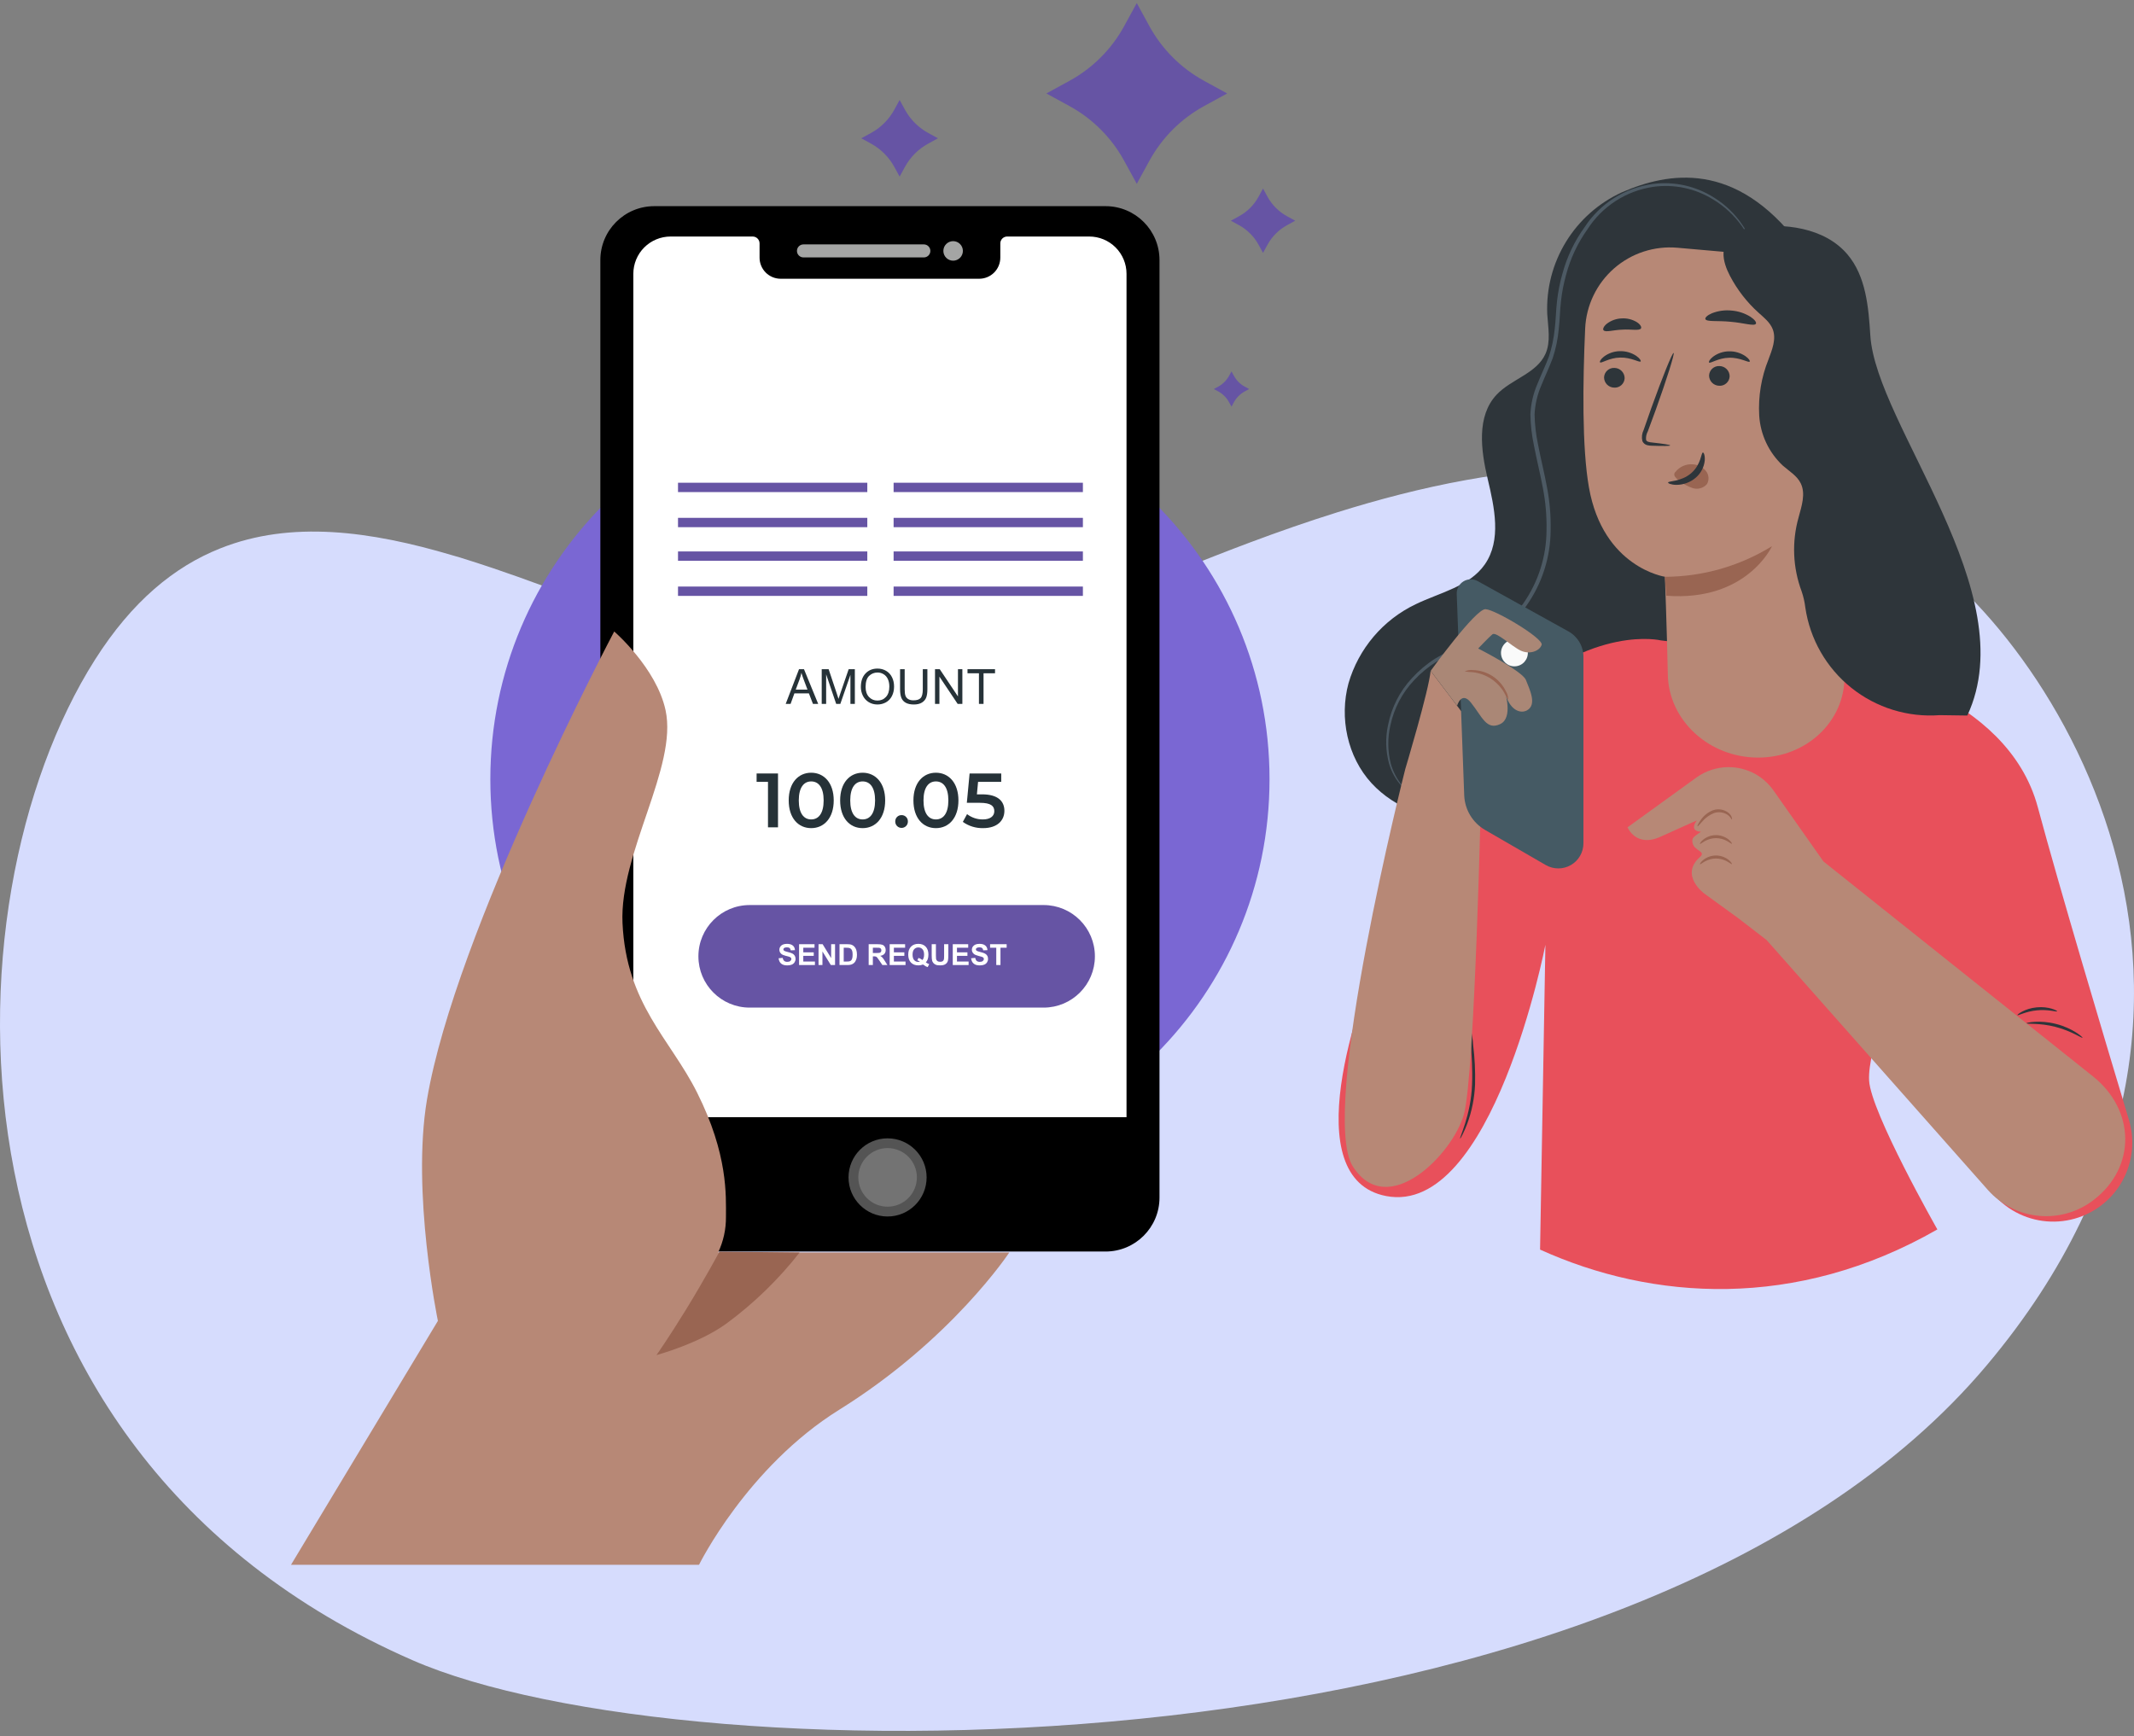 <svg width="220" height="179" viewBox="0 0 220 179" fill="none" xmlns="http://www.w3.org/2000/svg">
<rect x="0" y="0" width="220" height="179" fill="#808080" stroke="none"/>
<path d="M9.786 68.029C13.602 62.011 17.973 58.416 22.716 56.539C30.005 53.629 38.191 54.745 46.656 57.26C46.914 57.329 47.163 57.405 47.421 57.481C48.57 57.838 49.727 58.213 50.893 58.605C64.177 63.096 77.893 69.86 89.752 68.948C95.175 68.53 101.086 66.744 107.425 64.388C113.096 62.276 119.131 59.7 125.473 57.23C126.601 56.787 127.737 56.356 128.887 55.923C131.814 54.828 134.807 53.78 137.868 52.822C155.016 47.456 174.116 45.086 194.65 55.071C208.976 62.039 237.725 101.623 204.845 140.737C168.31 184.211 70.746 183.528 42.513 171.171C-7.458 149.302 -6.062 93.007 9.786 68.029Z" fill="#D6DCFD"/>
<path d="M90.715 120.504C112.897 120.504 130.879 102.522 130.879 80.34C130.879 58.158 112.897 40.176 90.715 40.176C68.533 40.176 50.551 58.158 50.551 80.34C50.551 102.522 68.533 120.504 90.715 120.504Z" fill="#7A67D3"/>
<path d="M113.975 21.256H67.452C64.381 21.256 61.892 23.745 61.892 26.817V123.479C61.892 126.55 64.381 129.04 67.452 129.04H113.975C117.046 129.04 119.536 126.55 119.536 123.479V26.817C119.536 23.745 117.046 21.256 113.975 21.256Z" fill="black"/>
<path d="M103.125 25.096V26.564C103.125 27.141 102.896 27.695 102.488 28.103C102.08 28.511 101.526 28.741 100.949 28.741H80.481C80.195 28.741 79.912 28.684 79.648 28.575C79.384 28.465 79.144 28.305 78.942 28.103C78.74 27.901 78.58 27.661 78.471 27.396C78.362 27.133 78.305 26.849 78.306 26.564V25.096C78.306 25.003 78.287 24.91 78.252 24.825C78.216 24.738 78.164 24.66 78.098 24.595C78.032 24.529 77.954 24.476 77.868 24.441C77.782 24.405 77.69 24.387 77.597 24.387H69.131C68.627 24.387 68.127 24.486 67.662 24.68C67.196 24.873 66.772 25.156 66.416 25.513C66.059 25.87 65.776 26.294 65.584 26.76C65.391 27.226 65.292 27.725 65.292 28.23V122.066C65.292 122.571 65.391 123.07 65.584 123.537C65.776 124.003 66.059 124.426 66.416 124.783C66.772 125.14 67.196 125.423 67.662 125.616C68.127 125.81 68.627 125.909 69.131 125.909H112.296C112.8 125.909 113.3 125.81 113.766 125.616C114.232 125.423 114.655 125.14 115.012 124.783C115.368 124.426 115.651 124.003 115.844 123.537C116.037 123.071 116.136 122.571 116.136 122.066V28.23C116.136 27.725 116.037 27.226 115.844 26.76C115.651 26.293 115.368 25.87 115.012 25.513C114.655 25.156 114.232 24.873 113.766 24.68C113.3 24.486 112.8 24.387 112.296 24.387H103.83C103.643 24.387 103.463 24.463 103.331 24.596C103.199 24.729 103.125 24.908 103.125 25.096Z" fill="white"/>
<path d="M117.5 115.188H64.33V126.268H117.5V115.188Z" fill="black"/>
<path d="M91.502 125.427C93.725 125.427 95.527 123.623 95.527 121.398C95.527 119.173 93.725 117.369 91.502 117.369C89.279 117.369 87.477 119.173 87.477 121.398C87.477 123.623 89.279 125.427 91.502 125.427Z" fill="#545454"/>
<path d="M94.524 121.395C94.524 121.792 94.446 122.185 94.294 122.551C94.143 122.918 93.92 123.251 93.64 123.531C93.36 123.812 93.027 124.035 92.66 124.187C92.294 124.339 91.901 124.417 91.505 124.417C91.108 124.417 90.715 124.339 90.349 124.187C89.982 124.035 89.65 123.812 89.369 123.532C89.089 123.251 88.866 122.918 88.715 122.551C88.563 122.185 88.485 121.792 88.485 121.395C88.485 120.998 88.563 120.606 88.715 120.239C88.866 119.872 89.089 119.539 89.369 119.259C89.65 118.978 89.982 118.755 90.349 118.603C90.715 118.451 91.108 118.373 91.505 118.373C91.901 118.373 92.294 118.452 92.66 118.604C93.027 118.756 93.36 118.978 93.64 119.259C93.92 119.539 94.143 119.873 94.294 120.239C94.446 120.606 94.524 120.998 94.524 121.395Z" fill="#737373"/>
<path d="M95.242 25.199H82.832C82.461 25.199 82.16 25.5 82.16 25.871C82.16 26.242 82.461 26.542 82.832 26.542H95.242C95.613 26.542 95.914 26.242 95.914 25.871C95.914 25.5 95.613 25.199 95.242 25.199Z" fill="#A4A5A4"/>
<path d="M99.267 25.871C99.267 26.003 99.241 26.134 99.19 26.256C99.14 26.378 99.066 26.489 98.972 26.583C98.879 26.676 98.768 26.75 98.646 26.801C98.523 26.852 98.393 26.878 98.26 26.878C97.993 26.878 97.737 26.771 97.549 26.583C97.36 26.394 97.254 26.138 97.254 25.871C97.254 25.739 97.28 25.608 97.33 25.485C97.381 25.363 97.455 25.252 97.549 25.159C97.642 25.065 97.753 24.991 97.875 24.94C97.997 24.89 98.128 24.863 98.26 24.863C98.393 24.863 98.524 24.89 98.646 24.94C98.768 24.991 98.879 25.065 98.972 25.159C99.066 25.252 99.14 25.363 99.19 25.485C99.241 25.608 99.267 25.739 99.267 25.871Z" fill="#A4A5A4"/>
<path d="M80.207 79.75V85.303H79.174V80.614H78.001V79.75H80.207Z" fill="#263238"/>
<path d="M81.31 82.528C81.31 80.704 82.309 79.672 83.627 79.672C84.944 79.672 85.951 80.704 85.951 82.528C85.951 84.353 84.951 85.385 83.627 85.385C82.302 85.385 81.31 84.354 81.31 82.528ZM84.912 82.528C84.912 81.187 84.389 80.569 83.627 80.569C82.874 80.569 82.349 81.187 82.349 82.528C82.349 83.869 82.871 84.488 83.627 84.488C84.388 84.488 84.912 83.87 84.912 82.528Z" fill="#263238"/>
<path d="M86.613 82.528C86.613 80.704 87.613 79.672 88.93 79.672C90.248 79.672 91.255 80.704 91.255 82.528C91.255 84.353 90.255 85.385 88.93 85.385C87.606 85.385 86.613 84.354 86.613 82.528ZM90.215 82.528C90.215 81.187 89.693 80.569 88.93 80.569C88.177 80.569 87.653 81.187 87.653 82.528C87.653 83.869 88.175 84.488 88.93 84.488C89.692 84.488 90.215 83.87 90.215 82.528Z" fill="#263238"/>
<path d="M92.294 84.702C92.291 84.615 92.306 84.529 92.337 84.448C92.368 84.367 92.416 84.294 92.477 84.232C92.538 84.17 92.611 84.122 92.691 84.089C92.772 84.057 92.858 84.041 92.945 84.043C93.031 84.041 93.118 84.057 93.198 84.089C93.278 84.122 93.351 84.17 93.412 84.232C93.474 84.294 93.521 84.367 93.553 84.448C93.584 84.529 93.599 84.615 93.596 84.702C93.598 84.788 93.582 84.874 93.55 84.954C93.518 85.035 93.47 85.108 93.409 85.169C93.349 85.23 93.276 85.279 93.196 85.312C93.116 85.345 93.031 85.361 92.945 85.361C92.858 85.361 92.773 85.344 92.693 85.312C92.613 85.279 92.541 85.23 92.48 85.169C92.42 85.107 92.372 85.034 92.34 84.954C92.308 84.874 92.293 84.788 92.294 84.702Z" fill="#263238"/>
<path d="M94.168 82.528C94.168 80.704 95.167 79.672 96.484 79.672C97.801 79.672 98.808 80.704 98.808 82.528C98.808 84.353 97.808 85.385 96.484 85.385C95.16 85.385 94.168 84.354 94.168 82.528ZM97.769 82.528C97.769 81.187 97.246 80.569 96.484 80.569C95.731 80.569 95.206 81.187 95.206 82.528C95.206 83.869 95.728 84.488 96.484 84.488C97.245 84.488 97.769 83.87 97.769 82.528Z" fill="#263238"/>
<path d="M103.546 83.6C103.546 84.576 102.839 85.385 101.347 85.385C100.6 85.401 99.869 85.175 99.261 84.742L99.697 83.941C100.164 84.302 100.74 84.495 101.331 84.488C102.069 84.488 102.506 84.163 102.506 83.64C102.506 83.108 102.165 82.775 101.014 82.775H99.674L99.959 79.752H103.22V80.616H100.832L100.712 81.902H101.244C102.887 81.902 103.546 82.616 103.546 83.6Z" fill="#263238"/>
<path d="M107.591 93.316H77.285C74.367 93.316 72.001 95.682 72.001 98.601V98.605C72.001 101.524 74.367 103.89 77.285 103.89H107.591C110.51 103.89 112.876 101.524 112.876 98.605V98.601C112.876 95.682 110.51 93.316 107.591 93.316Z" fill="#6654A4"/>
<path d="M80.269 98.802L80.69 98.761C80.716 98.902 80.767 99.006 80.844 99.073C80.922 99.139 81.027 99.172 81.159 99.172C81.299 99.172 81.404 99.143 81.474 99.085C81.545 99.025 81.581 98.956 81.581 98.876C81.581 98.826 81.566 98.783 81.536 98.748C81.506 98.711 81.455 98.68 81.38 98.654C81.33 98.636 81.214 98.605 81.033 98.56C80.801 98.502 80.638 98.432 80.544 98.348C80.412 98.23 80.346 98.085 80.346 97.915C80.346 97.806 80.377 97.704 80.439 97.609C80.501 97.514 80.59 97.441 80.707 97.391C80.824 97.341 80.965 97.316 81.13 97.316C81.399 97.316 81.602 97.376 81.738 97.494C81.874 97.612 81.946 97.769 81.953 97.967L81.519 97.986C81.501 97.876 81.461 97.796 81.399 97.749C81.339 97.7 81.248 97.675 81.126 97.675C80.999 97.675 80.901 97.701 80.83 97.753C80.784 97.786 80.761 97.831 80.761 97.886C80.761 97.937 80.782 97.981 80.825 98.017C80.88 98.062 81.013 98.11 81.224 98.16C81.435 98.21 81.59 98.262 81.691 98.315C81.793 98.368 81.872 98.441 81.928 98.534C81.986 98.626 82.015 98.739 82.015 98.875C82.015 98.998 81.981 99.113 81.912 99.221C81.844 99.328 81.747 99.408 81.622 99.461C81.497 99.513 81.341 99.539 81.155 99.539C80.883 99.539 80.675 99.476 80.529 99.351C80.384 99.225 80.297 99.042 80.269 98.802Z" fill="white"/>
<path d="M82.379 99.501V97.353H83.972V97.716H82.813V98.192H83.891V98.554H82.813V99.139H84.013V99.501H82.379Z" fill="white"/>
<path d="M84.385 99.501V97.353H84.807L85.686 98.787V97.353H86.088V99.501H85.653L84.788 98.1V99.501H84.385Z" fill="white"/>
<path d="M86.547 97.353H87.339C87.518 97.353 87.654 97.367 87.748 97.394C87.874 97.431 87.982 97.497 88.072 97.592C88.162 97.686 88.23 97.803 88.277 97.94C88.324 98.077 88.347 98.246 88.347 98.447C88.347 98.624 88.325 98.776 88.281 98.904C88.228 99.061 88.151 99.187 88.051 99.284C87.976 99.357 87.874 99.414 87.747 99.455C87.651 99.485 87.523 99.501 87.363 99.501H86.547V97.353ZM86.981 97.716V99.139H87.304C87.425 99.139 87.513 99.132 87.566 99.118C87.637 99.101 87.695 99.071 87.741 99.029C87.788 98.987 87.826 98.918 87.855 98.822C87.884 98.726 87.899 98.594 87.899 98.428C87.899 98.262 87.884 98.135 87.855 98.046C87.826 97.957 87.785 97.888 87.732 97.838C87.679 97.788 87.612 97.754 87.531 97.737C87.471 97.723 87.352 97.716 87.175 97.716H86.981Z" fill="white"/>
<path d="M89.553 99.501V97.353H90.465C90.695 97.353 90.861 97.373 90.965 97.412C91.069 97.45 91.153 97.518 91.215 97.617C91.278 97.715 91.309 97.828 91.309 97.955C91.309 98.116 91.262 98.249 91.167 98.355C91.072 98.46 90.931 98.525 90.742 98.553C90.836 98.607 90.913 98.668 90.974 98.733C91.035 98.798 91.118 98.915 91.221 99.082L91.483 99.501H90.965L90.651 99.033C90.54 98.866 90.464 98.761 90.423 98.718C90.382 98.674 90.338 98.644 90.293 98.629C90.247 98.612 90.174 98.604 90.074 98.604H89.986V99.501H89.553ZM89.986 98.261H90.307C90.515 98.261 90.645 98.252 90.697 98.235C90.749 98.217 90.789 98.187 90.818 98.144C90.848 98.101 90.862 98.047 90.862 97.983C90.862 97.911 90.843 97.853 90.804 97.809C90.766 97.764 90.711 97.735 90.641 97.724C90.606 97.719 90.501 97.716 90.325 97.716H89.986V98.261Z" fill="white"/>
<path d="M91.719 99.501V97.353H93.311V97.716H92.153V98.192H93.231V98.554H92.153V99.139H93.353V99.501H91.719Z" fill="white"/>
<path d="M95.449 99.228C95.555 99.304 95.671 99.365 95.796 99.41L95.636 99.716C95.571 99.696 95.507 99.669 95.444 99.635C95.431 99.628 95.335 99.565 95.156 99.445C95.015 99.506 94.859 99.537 94.689 99.537C94.358 99.537 94.1 99.44 93.912 99.246C93.726 99.051 93.632 98.778 93.632 98.427C93.632 98.076 93.726 97.804 93.914 97.609C94.101 97.414 94.356 97.316 94.677 97.316C94.995 97.316 95.248 97.414 95.434 97.609C95.621 97.804 95.714 98.076 95.714 98.427C95.714 98.612 95.688 98.775 95.636 98.916C95.597 99.023 95.535 99.127 95.449 99.228ZM95.1 98.983C95.156 98.918 95.197 98.839 95.225 98.746C95.253 98.653 95.267 98.547 95.267 98.427C95.267 98.179 95.212 97.994 95.103 97.872C94.994 97.749 94.851 97.687 94.674 97.687C94.497 97.687 94.353 97.749 94.243 97.872C94.134 97.995 94.079 98.18 94.079 98.427C94.079 98.678 94.134 98.866 94.243 98.991C94.353 99.115 94.493 99.177 94.661 99.177C94.723 99.177 94.782 99.166 94.838 99.146C94.75 99.088 94.661 99.043 94.57 99.011L94.691 98.764C94.834 98.812 94.97 98.886 95.1 98.983Z" fill="white"/>
<path d="M96.052 97.353H96.486V98.516C96.486 98.701 96.491 98.82 96.502 98.875C96.52 98.963 96.564 99.034 96.634 99.087C96.704 99.14 96.8 99.166 96.921 99.166C97.044 99.166 97.137 99.142 97.199 99.092C97.262 99.041 97.299 98.979 97.312 98.906C97.325 98.832 97.331 98.711 97.331 98.541V97.353H97.765V98.481C97.765 98.739 97.753 98.921 97.73 99.027C97.706 99.134 97.663 99.224 97.599 99.297C97.537 99.37 97.453 99.429 97.347 99.473C97.242 99.516 97.104 99.537 96.934 99.537C96.729 99.537 96.573 99.514 96.467 99.467C96.361 99.419 96.278 99.357 96.216 99.282C96.155 99.206 96.114 99.126 96.095 99.043C96.066 98.92 96.052 98.739 96.052 98.499V97.353Z" fill="white"/>
<path d="M98.223 99.501V97.353H99.815V97.716H98.657V98.192H99.735V98.554H98.657V99.139H99.856V99.501H98.223Z" fill="white"/>
<path d="M100.114 98.802L100.536 98.761C100.562 98.902 100.613 99.006 100.69 99.073C100.768 99.139 100.873 99.172 101.005 99.172C101.145 99.172 101.25 99.143 101.32 99.085C101.391 99.025 101.427 98.956 101.427 98.876C101.427 98.826 101.412 98.783 101.381 98.748C101.352 98.711 101.3 98.68 101.226 98.654C101.175 98.636 101.06 98.605 100.879 98.56C100.646 98.502 100.483 98.432 100.39 98.348C100.258 98.23 100.192 98.085 100.192 97.915C100.192 97.806 100.223 97.704 100.284 97.609C100.347 97.514 100.436 97.441 100.552 97.391C100.669 97.341 100.811 97.316 100.976 97.316C101.245 97.316 101.448 97.376 101.583 97.494C101.72 97.612 101.792 97.769 101.799 97.967L101.365 97.986C101.347 97.876 101.307 97.796 101.245 97.749C101.185 97.7 101.093 97.675 100.971 97.675C100.845 97.675 100.747 97.701 100.675 97.753C100.629 97.786 100.606 97.831 100.606 97.886C100.606 97.937 100.628 97.981 100.671 98.017C100.726 98.062 100.858 98.11 101.069 98.16C101.28 98.21 101.436 98.262 101.537 98.315C101.638 98.368 101.717 98.441 101.774 98.534C101.832 98.626 101.86 98.739 101.86 98.875C101.86 98.998 101.826 99.113 101.758 99.221C101.689 99.328 101.593 99.408 101.468 99.461C101.343 99.513 101.187 99.539 101 99.539C100.729 99.539 100.521 99.476 100.375 99.351C100.229 99.225 100.143 99.042 100.114 98.802Z" fill="white"/>
<path d="M102.708 99.501V97.716H102.071V97.353H103.778V97.716H103.142V99.501H102.708Z" fill="white"/>
<path d="M89.413 49.773H69.898V50.737H89.413V49.773Z" fill="#6654A4"/>
<path d="M89.413 53.393H69.898V54.356H89.413V53.393Z" fill="#6654A4"/>
<path d="M111.639 49.773H92.124V50.737H111.639V49.773Z" fill="#6654A4"/>
<path d="M111.639 53.393H92.124V54.356H111.639V53.393Z" fill="#6654A4"/>
<path d="M89.413 56.857H69.898V57.821H89.413V56.857Z" fill="#6654A4"/>
<path d="M89.413 60.477H69.898V61.44H89.413V60.477Z" fill="#6654A4"/>
<path d="M111.639 56.857H92.124V57.821H111.639V56.857Z" fill="#6654A4"/>
<path d="M111.639 60.477H92.124V61.44H111.639V60.477Z" fill="#6654A4"/>
<path d="M63.321 65.109C63.321 65.109 67.668 68.859 68.615 73.226C69.885 79.084 63.844 87.958 64.177 95.18C64.561 103.527 69.106 107.133 71.872 112.665C75.07 119.061 74.841 123.266 74.841 125.457C74.855 126.729 74.579 127.988 74.036 129.138H104.05C104.05 129.138 98.135 138.12 86.523 145.35C77.022 151.266 72.063 161.341 72.063 161.341H30L45.144 136.191C45.144 136.191 42.403 122.942 44.021 113.362C46.949 96.032 63.321 65.109 63.321 65.109Z" fill="#B78876"/>
<path d="M74.175 129.049C74.175 129.049 72.576 132.015 70.707 135.051C68.839 138.086 67.672 139.721 67.672 139.721C67.672 139.721 72.088 138.525 74.911 136.452C77.738 134.366 80.269 131.907 82.436 129.141L74.175 129.049Z" fill="#996552"/>
<path d="M115.892 2.696L117.194 0.316L118.495 2.696C119.797 5.076 121.754 7.033 124.133 8.334L126.513 9.636L124.133 10.937C121.754 12.239 119.797 14.195 118.495 16.575L117.194 18.955L115.892 16.575C114.591 14.195 112.634 12.239 110.254 10.937L107.875 9.636L110.254 8.334C112.634 7.033 114.591 5.076 115.892 2.696Z" fill="#6654A4"/>
<path d="M92.193 11.316L92.745 10.307L93.297 11.316C93.849 12.325 94.679 13.155 95.688 13.707L96.697 14.259L95.688 14.811C94.679 15.363 93.849 16.193 93.297 17.202L92.745 18.211L92.193 17.202C91.641 16.193 90.811 15.363 89.802 14.811L88.793 14.259L89.802 13.707C90.811 13.155 91.641 12.325 92.193 11.316Z" fill="#6654A4"/>
<path d="M126.704 38.756L126.958 38.291L127.212 38.756C127.466 39.22 127.848 39.602 128.313 39.857L128.777 40.111L128.313 40.365C127.848 40.619 127.466 41.001 127.212 41.466L126.958 41.93L126.704 41.466C126.449 41.001 126.067 40.619 125.603 40.365L125.138 40.111L125.603 39.857C126.067 39.602 126.449 39.22 126.704 38.756Z" fill="#6654A4"/>
<path d="M129.746 20.287L130.21 19.439L130.673 20.287C131.137 21.134 131.833 21.831 132.681 22.294L133.528 22.758L132.681 23.221C131.833 23.685 131.137 24.382 130.673 25.229L130.21 26.076L129.746 25.229C129.283 24.381 128.586 23.685 127.739 23.221L126.892 22.758L127.739 22.294C128.586 21.831 129.283 21.134 129.746 20.287Z" fill="#6654A4"/>
<path d="M81 72.576L82.374 68.997H82.885L84.35 72.576H83.81L83.393 71.492H81.896L81.503 72.576H81ZM82.033 71.106H83.246L82.873 70.115C82.759 69.814 82.674 69.567 82.619 69.373C82.573 69.603 82.509 69.83 82.426 70.057L82.033 71.106Z" fill="#263238"/>
<path d="M84.713 72.576V68.997H85.426L86.273 71.531C86.352 71.767 86.409 71.944 86.444 72.061C86.485 71.931 86.549 71.74 86.635 71.487L87.492 68.997H88.129V72.576H87.672V69.581L86.632 72.576H86.205L85.17 69.529V72.576H84.713Z" fill="#263238"/>
<path d="M88.749 70.833C88.749 70.239 88.909 69.774 89.228 69.439C89.546 69.102 89.958 68.934 90.463 68.934C90.793 68.934 91.091 69.013 91.356 69.17C91.622 69.328 91.824 69.549 91.962 69.832C92.102 70.114 92.172 70.433 92.172 70.791C92.172 71.154 92.099 71.479 91.952 71.766C91.806 72.052 91.598 72.269 91.33 72.418C91.061 72.564 90.771 72.637 90.46 72.637C90.124 72.637 89.822 72.556 89.557 72.393C89.292 72.23 89.091 72.008 88.954 71.727C88.817 71.445 88.749 71.147 88.749 70.833ZM89.237 70.84C89.237 71.272 89.353 71.612 89.584 71.861C89.817 72.108 90.108 72.232 90.458 72.232C90.814 72.232 91.107 72.107 91.337 71.856C91.568 71.605 91.684 71.25 91.684 70.789C91.684 70.498 91.634 70.244 91.535 70.027C91.437 69.809 91.293 69.641 91.103 69.522C90.914 69.401 90.701 69.341 90.465 69.341C90.13 69.341 89.841 69.457 89.599 69.688C89.358 69.918 89.237 70.302 89.237 70.84Z" fill="#263238"/>
<path d="M95.133 68.997H95.607V71.065C95.607 71.425 95.566 71.71 95.485 71.922C95.403 72.133 95.256 72.306 95.043 72.439C94.831 72.571 94.553 72.637 94.208 72.637C93.873 72.637 93.599 72.579 93.385 72.464C93.172 72.348 93.02 72.181 92.929 71.963C92.838 71.744 92.792 71.444 92.792 71.065V68.997H93.266V71.062C93.266 71.373 93.294 71.603 93.351 71.751C93.41 71.897 93.509 72.011 93.649 72.09C93.79 72.17 93.963 72.21 94.166 72.21C94.515 72.21 94.763 72.131 94.911 71.973C95.059 71.815 95.133 71.512 95.133 71.062V68.997Z" fill="#263238"/>
<path d="M96.393 72.576V68.997H96.879L98.759 71.807V68.997H99.213V72.576H98.727L96.847 69.764V72.576H96.393Z" fill="#263238"/>
<path d="M100.922 72.576V69.419H99.743V68.997H102.58V69.419H101.396V72.576H100.922Z" fill="#263238"/>
<path d="M185.463 25.154C178.909 16.524 172.001 17.743 167.206 19.829C164.819 20.919 162.812 22.696 161.441 24.933C160.07 27.17 159.398 29.765 159.51 32.387C159.595 33.765 159.891 35.217 159.329 36.478C158.427 38.51 155.804 39.08 154.284 40.7C152.207 42.916 152.668 46.423 153.369 49.377C154.071 52.33 154.808 55.705 153.073 58.195C151.482 60.476 148.448 61.088 145.945 62.301C144.282 63.095 142.805 64.231 141.612 65.635C140.419 67.04 139.536 68.68 139.021 70.45C138.061 73.997 138.906 78.038 141.391 80.746C143.824 83.396 147.477 84.571 151.036 85.095C156.234 85.824 161.529 85.409 166.551 83.88C171.572 82.35 176.199 79.743 180.108 76.24C183.968 72.682 187.005 68.325 189.007 63.472C191.009 58.62 191.927 53.389 191.698 48.144" fill="#2E353A"/>
<path d="M145.138 81.634C145.158 81.613 144.912 81.422 144.545 80.969C144.005 80.314 143.608 79.555 143.38 78.738C143.048 77.437 143.036 76.076 143.345 74.77C143.716 73.032 144.559 71.429 145.78 70.138C146.481 69.385 147.278 68.728 148.151 68.184C149.113 67.61 150.123 67.121 151.17 66.723C152.311 66.292 153.415 65.768 154.471 65.157C155.582 64.462 156.551 63.563 157.327 62.506C158.963 60.213 159.848 57.468 159.86 54.651C159.89 53.179 159.765 51.708 159.488 50.262C159.221 48.797 158.849 47.341 158.566 45.857C158.345 44.827 158.224 43.779 158.204 42.725C158.253 41.702 158.487 40.695 158.893 39.754C159.274 38.802 159.72 37.878 160.078 36.916C160.394 35.952 160.601 34.956 160.695 33.946C160.815 32.956 160.814 31.98 160.927 31.054C161.027 30.135 161.203 29.226 161.453 28.336C161.897 26.655 162.641 25.067 163.649 23.651L163.66 23.635L163.662 23.632C164.414 22.462 165.407 21.468 166.575 20.715C167.743 19.961 169.059 19.467 170.435 19.266C172.573 18.966 174.748 19.421 176.588 20.552C177.776 21.263 178.802 22.216 179.6 23.348C180.145 24.135 180.347 24.612 180.377 24.597C180.199 24.135 179.969 23.695 179.692 23.285C178.919 22.106 177.897 21.111 176.699 20.37C174.826 19.177 172.594 18.681 170.392 18.968C168.967 19.164 167.6 19.664 166.385 20.435C165.17 21.206 164.136 22.229 163.352 23.436L163.366 23.417C162.315 24.867 161.537 26.498 161.073 28.228C160.813 29.137 160.629 30.067 160.522 31.006C160.404 31.97 160.402 32.936 160.282 33.898C160.188 34.875 159.986 35.838 159.68 36.77C159.331 37.701 158.883 38.623 158.494 39.595C158.068 40.582 157.823 41.638 157.772 42.713C157.79 43.797 157.914 44.877 158.14 45.937C158.427 47.438 158.798 48.893 159.064 50.339C159.338 51.756 159.462 53.197 159.435 54.64C159.431 57.372 158.583 60.036 157.006 62.268C156.264 63.288 155.336 64.159 154.27 64.833C153.234 65.438 152.15 65.958 151.031 66.388C149.968 66.801 148.944 67.306 147.971 67.898C147.078 68.464 146.265 69.148 145.552 69.93C144.31 71.269 143.463 72.927 143.106 74.72C142.808 76.062 142.846 77.458 143.216 78.783C143.466 79.614 143.896 80.379 144.477 81.024C144.672 81.253 144.894 81.458 145.138 81.634Z" fill="#4D5A64"/>
<path d="M169.112 71.502C169.168 71.438 168.495 70.759 167.609 69.987C166.722 69.214 165.958 68.64 165.903 68.704C165.847 68.769 166.52 69.446 167.406 70.219C168.292 70.993 169.056 71.566 169.112 71.502Z" fill="#FAFAFA"/>
<path d="M171.234 66.031L190.992 68.437C190.992 68.437 206.89 71.327 210.085 83.234C212.293 91.457 216.861 106.773 219.477 115.464C220.023 117.281 219.919 119.232 219.18 120.98C218.442 122.728 217.117 124.164 215.433 125.039C214.441 125.554 213.354 125.86 212.239 125.937C211.125 126.015 210.006 125.862 208.952 125.489C207.899 125.115 206.934 124.529 206.117 123.767C205.3 123.005 204.648 122.082 204.203 121.057L195.561 101.173C195.561 101.173 192.517 108.118 192.691 111.403C192.866 114.688 199.728 126.761 199.728 126.761C185.134 135.13 170.304 134.074 158.77 128.841L159.32 97.415C159.32 97.415 153.889 125.455 142.891 123.318C133.671 121.529 139.742 103.558 142.891 96.685C146.907 87.919 152.148 75.414 155.447 72.399C164.289 64.318 171.234 66.031 171.234 66.031Z" fill="#E8505B"/>
<g opacity="0.2">
<g opacity="0.2">
<g opacity="0.2">
<path opacity="0.2" d="M189.5 70.372C190.695 72.234 192.34 73.762 194.003 75.225C195.123 76.211 196.288 77.197 197.682 77.734C199.075 78.272 200.754 78.291 201.965 77.42C203.177 76.549 203.653 74.65 202.71 73.494C202.086 72.729 201.059 72.45 200.101 72.214L190.502 69.848" fill="black"/>
</g>
</g>
</g>
<path d="M214.691 106.996C214.747 106.946 213.657 106.001 211.973 105.577C210.291 105.137 208.883 105.441 208.906 105.512C208.912 105.609 210.285 105.453 211.895 105.876C213.511 106.28 214.639 107.077 214.691 106.996Z" fill="#2E353A"/>
<path d="M212.077 104.273C212.119 104.207 211.198 103.738 209.973 103.863C208.746 103.974 207.931 104.609 207.984 104.667C208.029 104.749 208.86 104.272 210.001 104.171C211.139 104.051 212.048 104.362 212.077 104.273Z" fill="#2E353A"/>
<g opacity="0.2">
<g opacity="0.2">
<g opacity="0.2">
<path opacity="0.2" d="M208.154 105.736C209.02 105.318 209.981 105.133 210.94 105.2C211.9 105.267 212.825 105.583 213.625 106.117C213.956 106.344 214.375 106.618 214.72 106.413C215.051 106.219 215.032 105.717 214.847 105.38C214.409 104.575 213.408 104.27 212.497 104.175C210.844 104.005 209.176 104.273 207.659 104.952" fill="black"/>
</g>
</g>
</g>
<g opacity="0.2">
<g opacity="0.2">
<g opacity="0.2">
<path opacity="0.2" d="M176.039 92.456C177.079 94.551 180.072 95.863 181.473 98.149C182.658 100.078 183.097 102.355 183.81 104.503C185.818 110.478 189.947 115.51 195.415 118.646C194.332 116.593 193.452 114.439 192.788 112.215C192.644 110.859 192.844 109.489 193.369 108.231C192.692 106.145 189.721 103.27 188.361 101.551C186.731 99.49 185.087 97.415 183.08 95.721C181.073 94.027 178.653 92.718 176.039 92.455" fill="black"/>
</g>
</g>
</g>
<path d="M151.614 106.068C151.575 106.633 151.588 107.199 151.652 107.761C151.705 108.803 151.822 110.241 151.758 111.819C151.645 115.002 150.412 117.355 150.533 117.39C150.552 117.399 150.635 117.259 150.768 116.998C150.954 116.627 151.12 116.247 151.264 115.858C151.739 114.566 152.01 113.208 152.068 111.833C152.105 110.466 152.039 109.099 151.871 107.742C151.837 107.178 151.751 106.617 151.614 106.068Z" fill="#2E353A"/>
<path d="M174.922 84.594C174.922 84.594 172.839 85.516 171.212 86.261C168.645 87.438 167.79 85.299 167.79 85.299L174.927 80.139C175.87 79.472 176.994 79.108 178.148 79.096C179.303 79.084 180.434 79.424 181.391 80.07C181.973 80.472 182.477 80.977 182.876 81.561L187.983 88.82L215.771 110.981C220.119 114.448 220.261 120.301 215.865 123.705C214.256 124.957 212.231 125.55 210.201 125.362C208.172 125.174 206.29 124.22 204.938 122.694L182.122 96.922L179.175 94.651L175.709 92.137C175.709 92.137 173.118 90.263 175.253 88.363C175.944 87.747 174.614 87.76 174.48 86.868C174.411 86.403 174.547 86.318 175.36 85.753C175.36 85.753 174.086 85.781 174.922 84.594Z" fill="#B78876"/>
<path d="M174.997 85.199C175.034 85.225 175.199 85.024 175.474 84.724C175.804 84.33 176.227 84.022 176.704 83.829C176.938 83.751 177.187 83.728 177.432 83.762C177.676 83.795 177.91 83.884 178.115 84.022C178.427 84.246 178.496 84.507 178.546 84.49C178.578 84.494 178.589 84.177 178.255 83.855C178.031 83.662 177.761 83.531 177.472 83.476C177.182 83.42 176.883 83.441 176.604 83.537C176.072 83.744 175.618 84.111 175.304 84.588C175.062 84.936 174.963 85.177 174.997 85.199Z" fill="#996552"/>
<path d="M178.548 86.998C178.577 86.975 178.476 86.775 178.198 86.551C177.826 86.263 177.368 86.106 176.897 86.107C176.426 86.11 175.969 86.27 175.599 86.562C175.323 86.787 175.223 86.989 175.253 87.011C175.288 87.043 175.442 86.901 175.722 86.742C176.08 86.536 176.485 86.424 176.898 86.416C177.312 86.42 177.717 86.529 178.077 86.733C178.357 86.89 178.513 87.031 178.548 86.998Z" fill="#996552"/>
<path d="M178.548 89.098C178.577 89.075 178.476 88.874 178.198 88.651C177.826 88.362 177.368 88.206 176.897 88.207C176.426 88.21 175.969 88.37 175.599 88.662C175.323 88.886 175.223 89.088 175.253 89.111C175.288 89.142 175.442 89 175.722 88.841C176.08 88.635 176.485 88.523 176.898 88.516C177.312 88.519 177.717 88.628 178.077 88.832C178.357 88.988 178.513 89.128 178.548 89.098Z" fill="#996552"/>
<path d="M154.673 78.644L152.713 80.768C152.713 80.768 152.059 110.819 150.916 114.904C149.773 118.989 143.076 125.848 139.483 120.294C135.89 114.74 144.872 79.298 144.872 79.298C144.872 79.298 147.323 71.132 147.486 69.172L154.673 78.644Z" fill="#B78876"/>
<path d="M150.179 61.237L150.951 81.998C150.978 82.727 151.19 83.438 151.566 84.063C151.943 84.689 152.471 85.208 153.103 85.574L159.356 89.191C159.75 89.419 160.196 89.538 160.651 89.539C161.106 89.539 161.553 89.419 161.946 89.192C162.34 88.964 162.667 88.637 162.895 88.243C163.122 87.849 163.241 87.403 163.241 86.948V67.727C163.241 67.191 163.098 66.665 162.826 66.204C162.554 65.743 162.164 65.362 161.696 65.102L152.337 59.913C152.111 59.788 151.857 59.725 151.599 59.731C151.342 59.736 151.091 59.81 150.871 59.945C150.652 60.08 150.472 60.271 150.35 60.498C150.229 60.724 150.169 60.98 150.179 61.237Z" fill="#455A64"/>
<path d="M157.369 66.709C157.449 66.873 157.496 67.05 157.508 67.231C157.519 67.413 157.495 67.594 157.437 67.766C157.378 67.939 157.286 68.097 157.166 68.234C157.046 68.37 156.9 68.482 156.737 68.562C156.574 68.642 156.396 68.689 156.215 68.701C156.033 68.713 155.852 68.689 155.679 68.63C155.507 68.571 155.349 68.479 155.212 68.359C155.076 68.239 154.964 68.093 154.884 67.93C154.804 67.767 154.757 67.59 154.745 67.408C154.733 67.227 154.758 67.045 154.816 66.873C154.875 66.701 154.967 66.542 155.087 66.406C155.207 66.269 155.353 66.157 155.516 66.077C155.679 65.997 155.857 65.95 156.038 65.938C156.219 65.927 156.401 65.951 156.573 66.01C156.745 66.068 156.904 66.16 157.041 66.28C157.177 66.4 157.289 66.546 157.369 66.709Z" fill="#FAFAFA"/>
<path d="M147.491 69.17C147.491 69.17 152.121 62.755 153.148 62.809C154.176 62.863 159.149 65.837 158.934 66.486C158.718 67.135 157.69 67.513 156.771 67.081C155.852 66.649 154.231 65.08 153.85 65.404C153.469 65.729 152.39 66.864 152.39 66.864C152.39 66.864 156.962 69.198 157.31 70.108C157.666 71.039 158.5 72.648 157.419 73.244C156.714 73.631 155.581 73.189 155.148 71.351C155.148 71.351 156.013 74.001 154.676 74.649C153.237 75.348 152.796 73.878 151.634 72.433C150.656 71.217 150.217 72.764 150.217 72.764L147.491 69.17Z" fill="#AA8776"/>
<path d="M150.997 69.226C151.277 69.274 151.56 69.301 151.844 69.308C152.508 69.388 153.145 69.617 153.708 69.978C154.265 70.348 154.732 70.839 155.073 71.414C155.193 71.672 155.332 71.92 155.489 72.157C155.497 71.859 155.419 71.566 155.266 71.311C154.958 70.662 154.478 70.11 153.877 69.717C153.275 69.326 152.577 69.108 151.86 69.088C151.565 69.052 151.266 69.099 150.997 69.226Z" fill="#996552"/>
<path d="M189.986 27.045L189.981 29.72L190.155 69.76C190.176 74.409 186.195 78.129 181.217 78.112C176.19 78.095 172.039 74.279 171.941 69.583C171.839 64.654 171.64 59.467 171.64 59.467C171.64 59.467 165.272 58.526 163.81 50.264C163.083 46.156 163.17 39.398 163.419 33.87C163.472 32.691 163.762 31.534 164.274 30.47C164.785 29.406 165.506 28.456 166.394 27.678C167.282 26.9 168.318 26.31 169.44 25.943C170.563 25.576 171.747 25.44 172.923 25.543L189.986 27.045Z" fill="#B78876"/>
<path d="M165.367 38.913C165.369 39.19 165.48 39.455 165.675 39.652C165.87 39.849 166.134 39.962 166.411 39.967C166.546 39.975 166.682 39.956 166.81 39.912C166.938 39.867 167.055 39.797 167.156 39.706C167.256 39.614 167.337 39.504 167.395 39.381C167.452 39.258 167.484 39.125 167.489 38.989C167.486 38.713 167.376 38.448 167.182 38.251C166.987 38.054 166.723 37.941 166.447 37.936C166.311 37.927 166.175 37.946 166.047 37.99C165.919 38.035 165.801 38.105 165.7 38.197C165.6 38.288 165.518 38.398 165.461 38.521C165.404 38.644 165.372 38.778 165.367 38.913Z" fill="#2E353A"/>
<path d="M164.952 37.359C165.087 37.495 165.883 36.886 167.026 36.868C168.169 36.835 169.016 37.408 169.139 37.266C169.198 37.202 169.06 36.955 168.69 36.695C168.19 36.361 167.599 36.191 166.997 36.206C166.403 36.214 165.827 36.412 165.352 36.77C165.001 37.046 164.887 37.298 164.952 37.359Z" fill="#2E353A"/>
<path d="M176.193 38.721C176.196 38.998 176.306 39.263 176.501 39.46C176.696 39.656 176.96 39.769 177.237 39.774C177.372 39.783 177.508 39.764 177.636 39.719C177.764 39.674 177.882 39.604 177.982 39.513C178.082 39.422 178.164 39.312 178.221 39.189C178.278 39.066 178.31 38.932 178.315 38.797C178.313 38.52 178.203 38.255 178.008 38.058C177.813 37.861 177.549 37.748 177.273 37.742C177.137 37.734 177.001 37.752 176.873 37.797C176.745 37.842 176.627 37.912 176.526 38.004C176.426 38.095 176.344 38.205 176.287 38.328C176.23 38.452 176.198 38.585 176.193 38.721Z" fill="#2E353A"/>
<path d="M176.193 37.377C176.328 37.513 177.125 36.903 178.267 36.886C179.41 36.852 180.259 37.425 180.381 37.283C180.44 37.22 180.303 36.972 179.931 36.713C179.431 36.379 178.84 36.208 178.238 36.224C177.644 36.232 177.067 36.429 176.592 36.787C176.243 37.063 176.127 37.316 176.193 37.377Z" fill="#2E353A"/>
<path d="M172.183 45.926C172.188 45.86 171.474 45.75 170.321 45.623C170.028 45.598 169.751 45.545 169.698 45.347C169.668 45.046 169.731 44.743 169.877 44.478C170.139 43.767 170.414 43.021 170.702 42.24C171.845 39.054 172.666 36.436 172.537 36.391C172.409 36.346 171.378 38.893 170.236 42.079C169.961 42.865 169.699 43.615 169.448 44.33C169.271 44.685 169.224 45.092 169.317 45.479C169.362 45.581 169.428 45.672 169.513 45.744C169.597 45.817 169.697 45.869 169.805 45.897C169.967 45.938 170.134 45.958 170.302 45.957C171.461 45.998 172.18 45.99 172.183 45.926Z" fill="#2E353A"/>
<path d="M171.638 59.47C175.54 59.46 179.362 58.367 182.68 56.312C182.68 56.312 180.089 62.051 171.784 61.423L171.638 59.47Z" fill="#996552"/>
<path d="M172.714 48.675C172.927 48.397 173.207 48.178 173.528 48.038C173.849 47.899 174.2 47.843 174.548 47.877C174.801 47.895 175.047 47.964 175.273 48.08C175.498 48.195 175.698 48.356 175.86 48.55C176.016 48.738 176.111 48.97 176.132 49.213C176.152 49.456 176.097 49.7 175.975 49.912C175.795 50.12 175.557 50.27 175.291 50.343C175.025 50.415 174.744 50.406 174.483 50.318C173.939 50.136 173.437 49.848 173.006 49.471C172.875 49.382 172.762 49.269 172.673 49.138C172.63 49.076 172.607 49.002 172.606 48.927C172.604 48.851 172.626 48.776 172.667 48.713" fill="#996552"/>
<path d="M175.558 46.658C175.371 46.651 175.391 47.892 174.345 48.791C173.298 49.69 171.974 49.578 171.968 49.752C171.952 49.829 172.267 49.987 172.826 49.992C173.553 49.99 174.256 49.731 174.811 49.261C175.343 48.809 175.679 48.169 175.748 47.474C175.786 46.955 175.642 46.65 175.558 46.658Z" fill="#2E353A"/>
<path d="M199.974 73.736C196.687 73.984 193.429 72.976 190.857 70.916C188.284 68.855 186.59 65.895 186.115 62.634C186.047 62.069 185.92 61.512 185.736 60.973C184.821 58.528 184.711 55.854 185.423 53.342C185.731 52.183 186.171 50.913 185.644 49.836C185.263 49.054 184.459 48.586 183.805 48.014C182.355 46.664 181.48 44.809 181.361 42.832C181.252 40.87 181.576 38.907 182.309 37.084C182.685 36.074 183.142 34.968 182.761 33.959C182.491 33.246 181.857 32.75 181.29 32.24C180.09 31.158 179.092 29.871 178.344 28.439C177.586 26.985 177.095 25.095 179.073 23.944C179.492 23.708 179.952 23.552 180.428 23.484C183.93 22.942 188.103 23.463 190.448 26.219C192.36 28.465 192.631 31.633 192.816 34.577C193.398 43.85 208.75 61.077 202.816 73.776L199.974 73.736Z" fill="#2E353A"/>
<path d="M175.812 32.898C175.93 33.207 177.069 33.039 178.413 33.177C179.76 33.288 180.849 33.662 181.022 33.38C181.099 33.245 180.905 32.956 180.463 32.663C179.875 32.297 179.21 32.077 178.52 32.021C177.832 31.95 177.138 32.044 176.494 32.296C176.004 32.505 175.761 32.754 175.812 32.898Z" fill="#2E353A"/>
<path d="M165.308 34.046C165.514 34.3 166.296 34.018 167.243 33.989C168.189 33.927 168.995 34.133 169.175 33.858C169.253 33.724 169.122 33.467 168.767 33.227C168.294 32.934 167.742 32.795 167.186 32.83C166.63 32.849 166.093 33.041 165.651 33.38C165.322 33.651 165.217 33.921 165.308 34.046Z" fill="#2E353A"/>
</svg>
